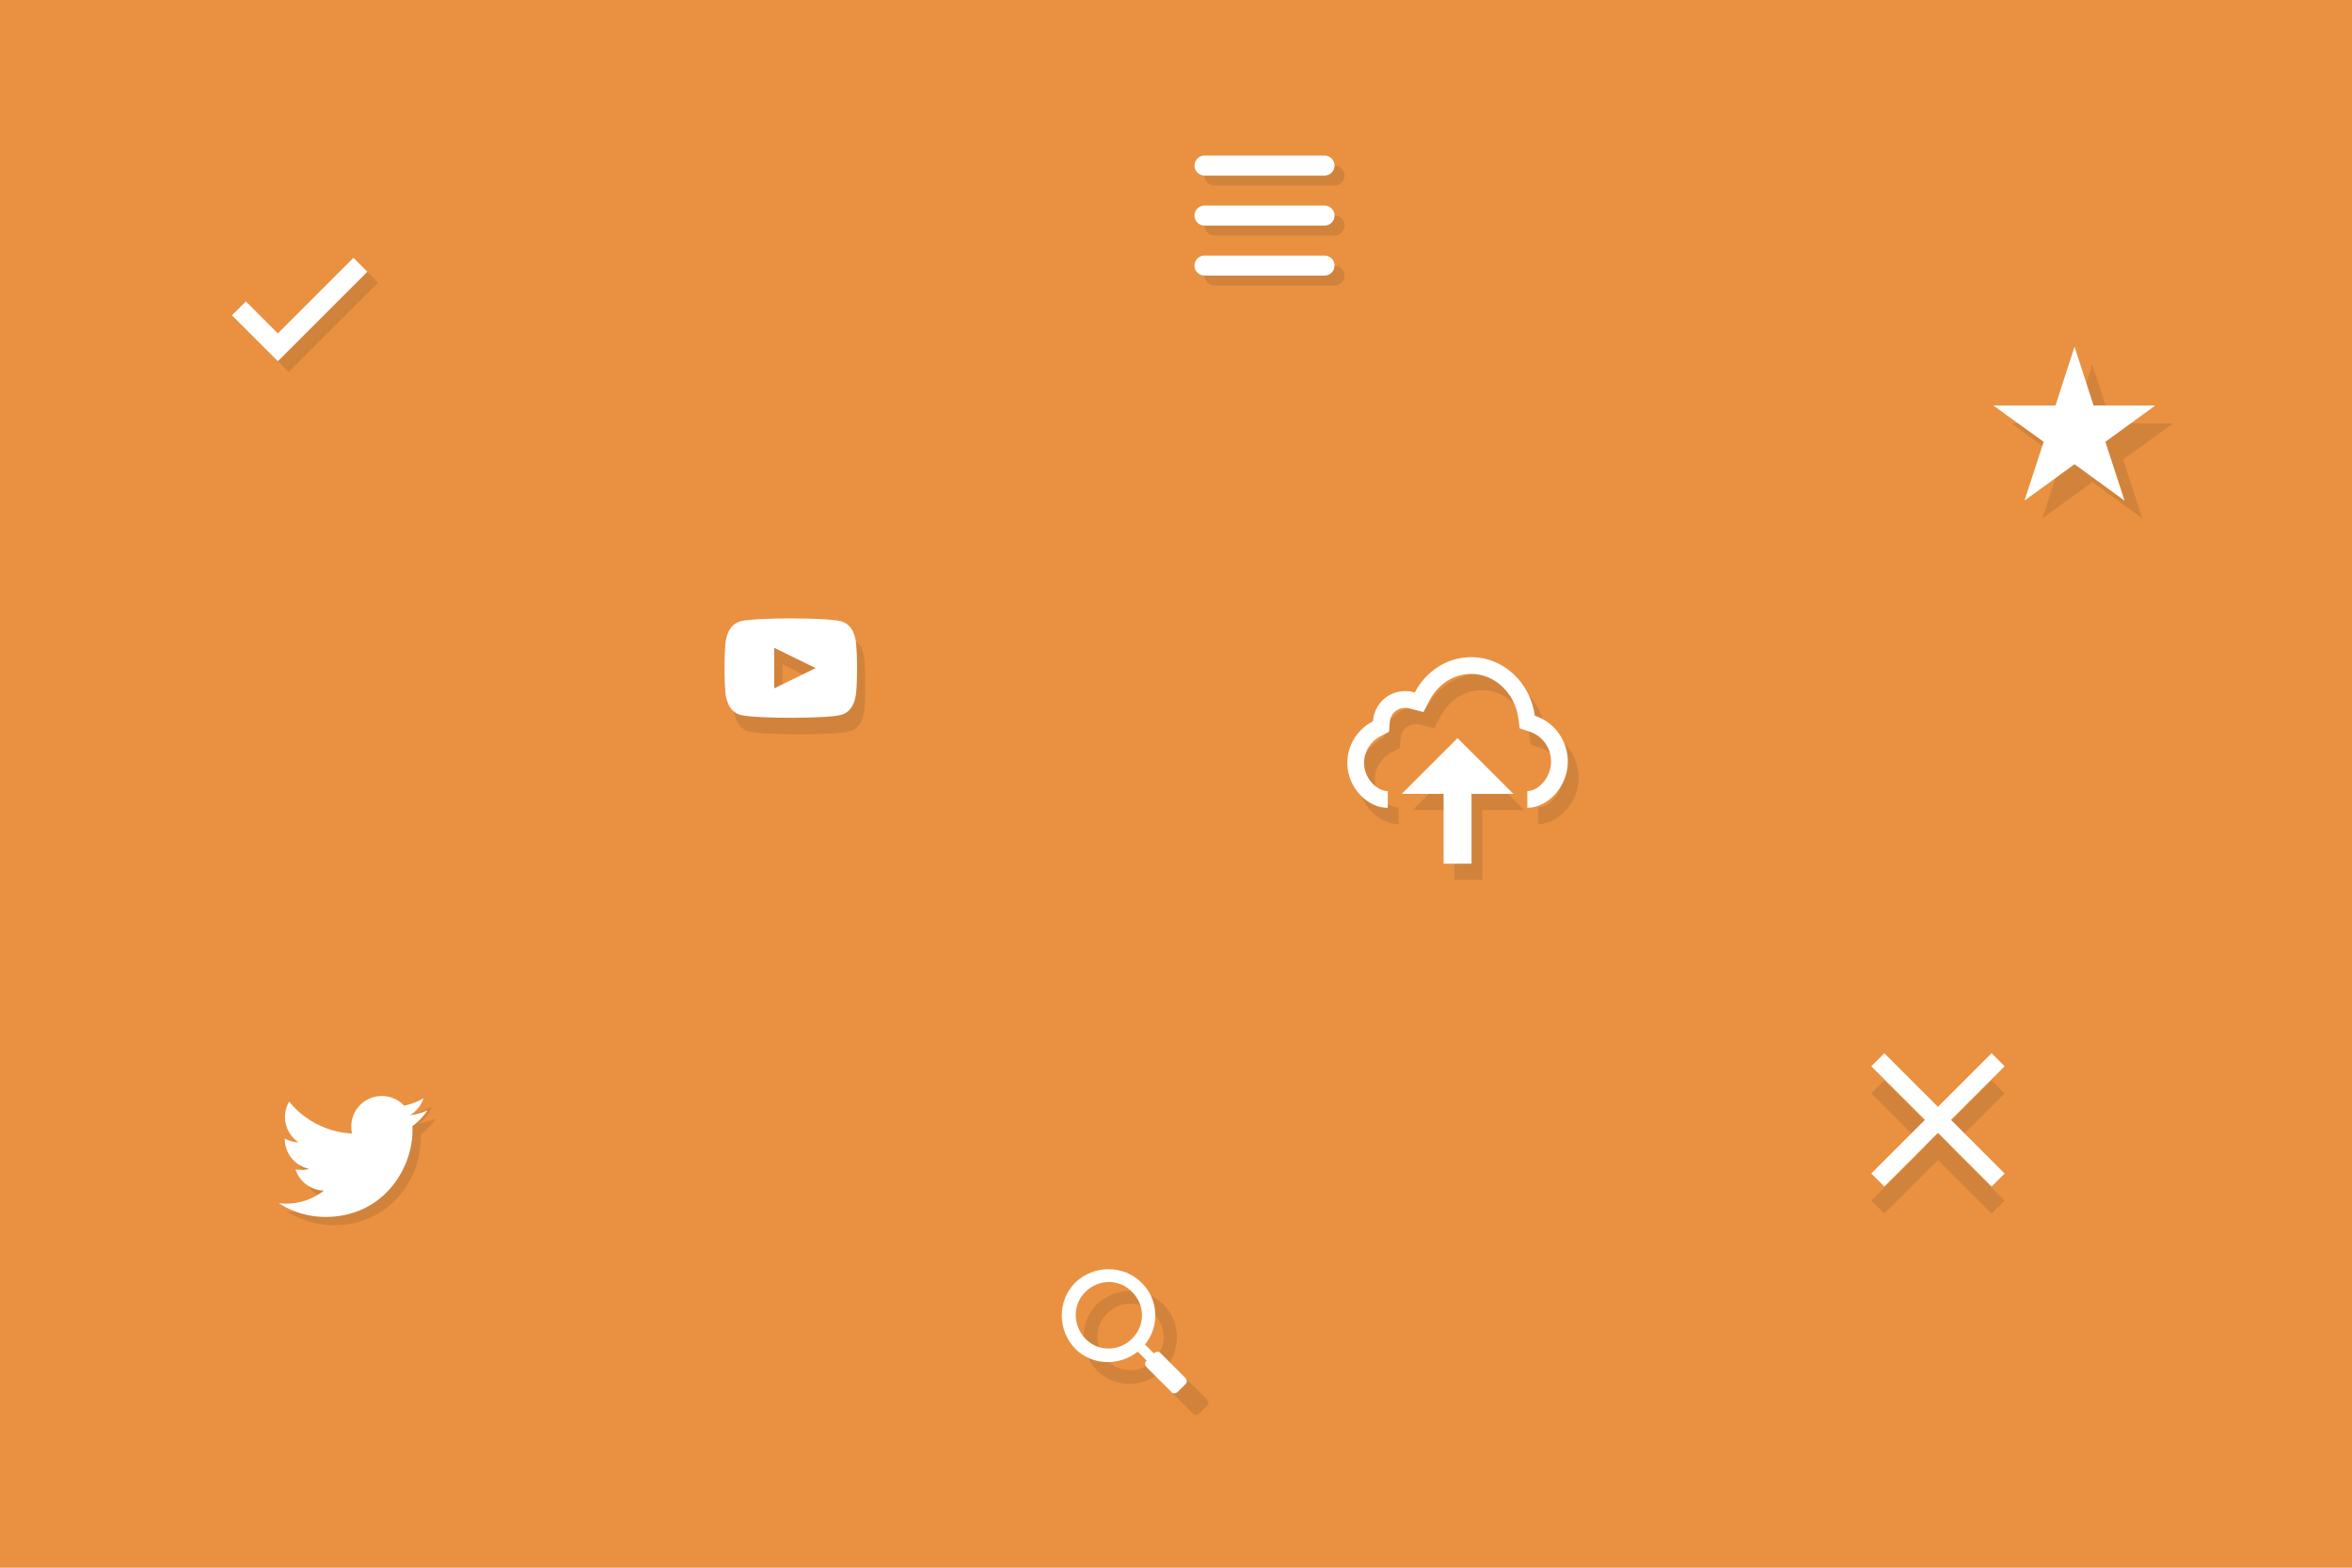 <svg xmlns="http://www.w3.org/2000/svg" width="480" height="320" viewBox="-80 -44.75 480 320"><path fill="#E99141" d="M-83-48h487.5v329.5H-83z"/><path opacity=".1" d="M166.264 240.869l-4.926-4.928c-.318-.478-.955-.478-1.432 0v.002l-1.816-1.815c3.023-3.708 2.811-9.26-.726-12.648-3.656-3.655-9.697-3.655-13.509 0-3.656 3.656-3.656 9.696 0 13.51 3.431 3.432 8.938 3.598 12.76.587l1.83 1.829c-.438.326-.435.936.029 1.397l4.926 4.926c.318.478.951.478 1.432 0l1.43-1.43c.478-.318.478-.953.002-1.43zm-20.342-7.946c-2.542-2.701-2.702-6.835 0-9.536 2.701-2.701 6.993-2.701 9.535 0 2.701 2.701 2.701 6.835 0 9.536-2.701 2.701-6.993 2.701-9.535 0z"/><path fill="#FFF" d="M161.842 236.446l-4.927-4.928c-.317-.477-.955-.477-1.432 0v.003l-1.816-1.816c3.023-3.708 2.811-9.26-.726-12.647-3.656-3.656-9.697-3.656-13.509 0-3.656 3.655-3.656 9.695 0 13.509 3.431 3.432 8.938 3.598 12.76.588l1.83 1.829c-.438.326-.435.935.029 1.396l4.925 4.926c.317.479.952.479 1.433 0l1.43-1.43c.479-.317.479-.953.003-1.43zM141.5 228.5c-2.542-2.701-2.702-6.834 0-9.536 2.7-2.701 6.993-2.701 9.535 0 2.702 2.702 2.702 6.835 0 9.536-2.702 2.701-6.993 2.701-9.535 0z"/><path opacity=".1" d="M-21.085 25.507l-6.523-6.523-2.844 2.841 9.367 9.368 18.273-18.268-2.844-2.842-15.429 15.424z"/><path fill="#FFF" d="M-23.296 23.295l-6.523-6.523-2.844 2.841 9.367 9.368 18.273-18.268-2.844-2.842-15.429 15.424z"/><path opacity=".1" d="M192.352-6.869h-24.493a2.048 2.048 0 0 1-2.042-2.042c0-1.122.919-2.041 2.042-2.041h24.493c1.121 0 2.041.919 2.041 2.041 0 1.123-.92 2.042-2.041 2.042zm0 10.204h-24.493a2.048 2.048 0 0 1-2.042-2.041c0-1.122.919-2.041 2.042-2.041h24.493c1.121 0 2.041.919 2.041 2.041 0 1.123-.92 2.041-2.041 2.041zm0 10.206h-24.493a2.047 2.047 0 0 1-2.042-2.041c0-1.122.919-2.041 2.042-2.041h24.493c1.121 0 2.041.919 2.041 2.041 0 1.123-.92 2.041-2.041 2.041z"/><path fill="#FFF" d="M190.311-8.912h-24.494a2.047 2.047 0 0 1-2.04-2.041c0-1.123.918-2.042 2.04-2.042h24.494c1.122 0 2.041.919 2.041 2.042a2.048 2.048 0 0 1-2.041 2.041zm0 10.206h-24.494a2.047 2.047 0 0 1-2.04-2.041c0-1.122.918-2.041 2.04-2.041h24.494c1.122 0 2.041.919 2.041 2.041a2.048 2.048 0 0 1-2.041 2.041zm0 10.206h-24.494a2.046 2.046 0 0 1-2.04-2.041c0-1.123.918-2.041 2.04-2.041h24.494c1.122 0 2.041.918 2.041 2.041a2.047 2.047 0 0 1-2.041 2.041z"/><path opacity=".1" d="M93.224 85.421c-3.071-.747-17.227-.747-20.298 0-2.507.607-3.078 3.204-3.207 4.766-.233 2.776-.222 6.981 0 9.638.132 1.562.703 4.157 3.207 4.764 3.071.744 17.227.744 20.298 0 2.507-.606 3.078-3.205 3.207-4.764.234-2.777.225-6.979 0-9.638-.129-1.562-.7-4.159-3.207-4.766zM79.693 99.144v-8.28l8.455 4.141-8.455 4.139z"/><path fill="#FFF" d="M91.533 82.039c-3.071-.747-17.227-.747-20.298 0-2.506.608-3.078 3.204-3.207 4.766-.233 2.776-.221 6.982 0 9.637.132 1.562.704 4.158 3.207 4.764 3.072.746 17.227.746 20.298 0 2.507-.606 3.078-3.206 3.207-4.765.235-2.777.225-6.978 0-9.637-.129-1.561-.7-4.157-3.207-4.765zM78.002 95.762v-8.28l8.455 4.14-8.455 4.14z"/><g><path opacity=".1" d="M5.849 186.801c.013.266.02.536.02.808 0 8.23-6.273 17.727-17.733 17.727a17.614 17.614 0 0 1-9.552-2.798 12.52 12.52 0 0 0 9.226-2.578 6.233 6.233 0 0 1-5.821-4.325c.383.072.771.112 1.169.112.567 0 1.121-.079 1.642-.219a6.239 6.239 0 0 1-4.997-6.111v-.081a6.225 6.225 0 0 0 2.821.781 6.23 6.23 0 0 1-2.772-5.188c0-1.143.307-2.214.844-3.131 3.072 3.767 7.663 6.252 12.841 6.513a6.456 6.456 0 0 1-.159-1.422 6.227 6.227 0 0 1 6.229-6.232c1.792 0 3.41.755 4.548 1.972a12.708 12.708 0 0 0 3.958-1.513 6.24 6.24 0 0 1-2.742 3.447 12.462 12.462 0 0 0 3.583-.982 12.79 12.79 0 0 1-3.105 3.22z"/><path fill="#FFF" d="M4.162 185.113c.013.266.02.536.02.808 0 8.23-6.272 17.727-17.733 17.727a17.614 17.614 0 0 1-9.552-2.798 12.52 12.52 0 0 0 9.226-2.578 6.234 6.234 0 0 1-5.821-4.325c.383.072.771.112 1.169.112.567 0 1.12-.079 1.642-.22a6.237 6.237 0 0 1-4.997-6.11v-.081a6.229 6.229 0 0 0 2.821.781 6.23 6.23 0 0 1-2.772-5.188c0-1.143.307-2.214.844-3.132 3.072 3.768 7.663 6.253 12.841 6.514a6.459 6.459 0 0 1-.159-1.423 6.226 6.226 0 0 1 6.229-6.231c1.792 0 3.411.755 4.548 1.972a12.732 12.732 0 0 0 3.959-1.513 6.237 6.237 0 0 1-2.743 3.447 12.526 12.526 0 0 0 3.583-.982 12.79 12.79 0 0 1-3.105 3.22z"/></g><g><path opacity=".1" d="M347.011 29.661l3.889 12.008h12.582l-10.178 7.402 3.909 12-10.202-7.425-10.21 7.425 3.909-12-10.262-7.402h12.671l3.892-12.008z"/><path fill="#FFF" d="M343.373 26.024l3.89 12.008h12.583l-10.179 7.402 3.909 12.001-10.203-7.426-10.209 7.426 3.909-12.001-10.261-7.402h12.669l3.892-12.008z"/></g><g><path opacity=".1" d="M318.158 189.369l10.946 10.946-2.658 2.658-10.946-10.946-10.945 10.946-2.658-2.658 10.945-10.946-10.945-10.942 2.658-2.657 10.945 10.945 10.946-10.945 2.658 2.659-10.946 10.94z"/><path fill="#FFF" d="M318.158 183.842l10.946 10.945-2.658 2.658L315.5 186.5l-10.945 10.945-2.658-2.658 10.945-10.945-10.945-10.943 2.658-2.657 10.945 10.945 10.946-10.945 2.658 2.659-10.946 10.941z"/></g><g><path opacity=".1" d="M208.28 120.616h8.545v14.242h5.696v-14.242h8.542l-11.39-11.388-11.393 11.388zm27.171-15.957c-.931-6.757-6.388-11.952-13.001-11.952-4.952 0-9.26 2.911-11.507 7.206-.618-.167-1.254-.282-1.916-.282-3.646 0-6.362 2.718-6.611 6.157-3.094 1.588-5.241 4.8-5.241 8.508 0 5.035 4.117 9.174 8.259 9.174v-3.417c-2.194 0-4.842-2.571-4.842-5.757 0-2.299 1.298-4.394 3.385-5.466l1.706-.878.141-1.915c.129-1.759 1.446-2.99 3.208-2.99.274 0 .607.053 1.021.166l2.648.713 1.271-2.43c1.733-3.312 4.984-5.373 8.478-5.373 4.781 0 8.91 3.87 9.617 9.004l.286 2.114 2.032.665c2.611.861 4.369 3.317 4.369 6.112 0 3.34-2.647 6.028-4.841 6.028v3.418c4.04 0 8.258-4.184 8.258-9.446.001-4.373-2.818-8.074-6.72-9.359z"/><path fill="#FFF" d="M206.069 117.3h8.545v14.242h5.696V117.3h8.542l-11.391-11.388-11.392 11.388zm27.171-15.957c-.931-6.757-6.388-11.953-13.001-11.953-4.952 0-9.261 2.911-11.508 7.206-.617-.167-1.253-.281-1.915-.281-3.647 0-6.362 2.718-6.612 6.156-3.093 1.588-5.24 4.801-5.24 8.508 0 5.036 4.116 9.175 8.259 9.175v-3.418c-2.194 0-4.842-2.57-4.842-5.757 0-2.299 1.298-4.393 3.385-5.465l1.706-.878.141-1.916c.128-1.759 1.446-2.989 3.207-2.989.274 0 .608.052 1.021.165l2.648.714 1.272-2.431c1.732-3.312 4.983-5.372 8.478-5.372 4.781 0 8.91 3.869 9.617 9.003l.286 2.114 2.031.665c2.612.862 4.37 3.318 4.37 6.112 0 3.341-2.647 6.029-4.842 6.029v3.417c4.041 0 8.259-4.183 8.259-9.446.001-4.374-2.819-8.074-6.72-9.358z"/></g></svg>